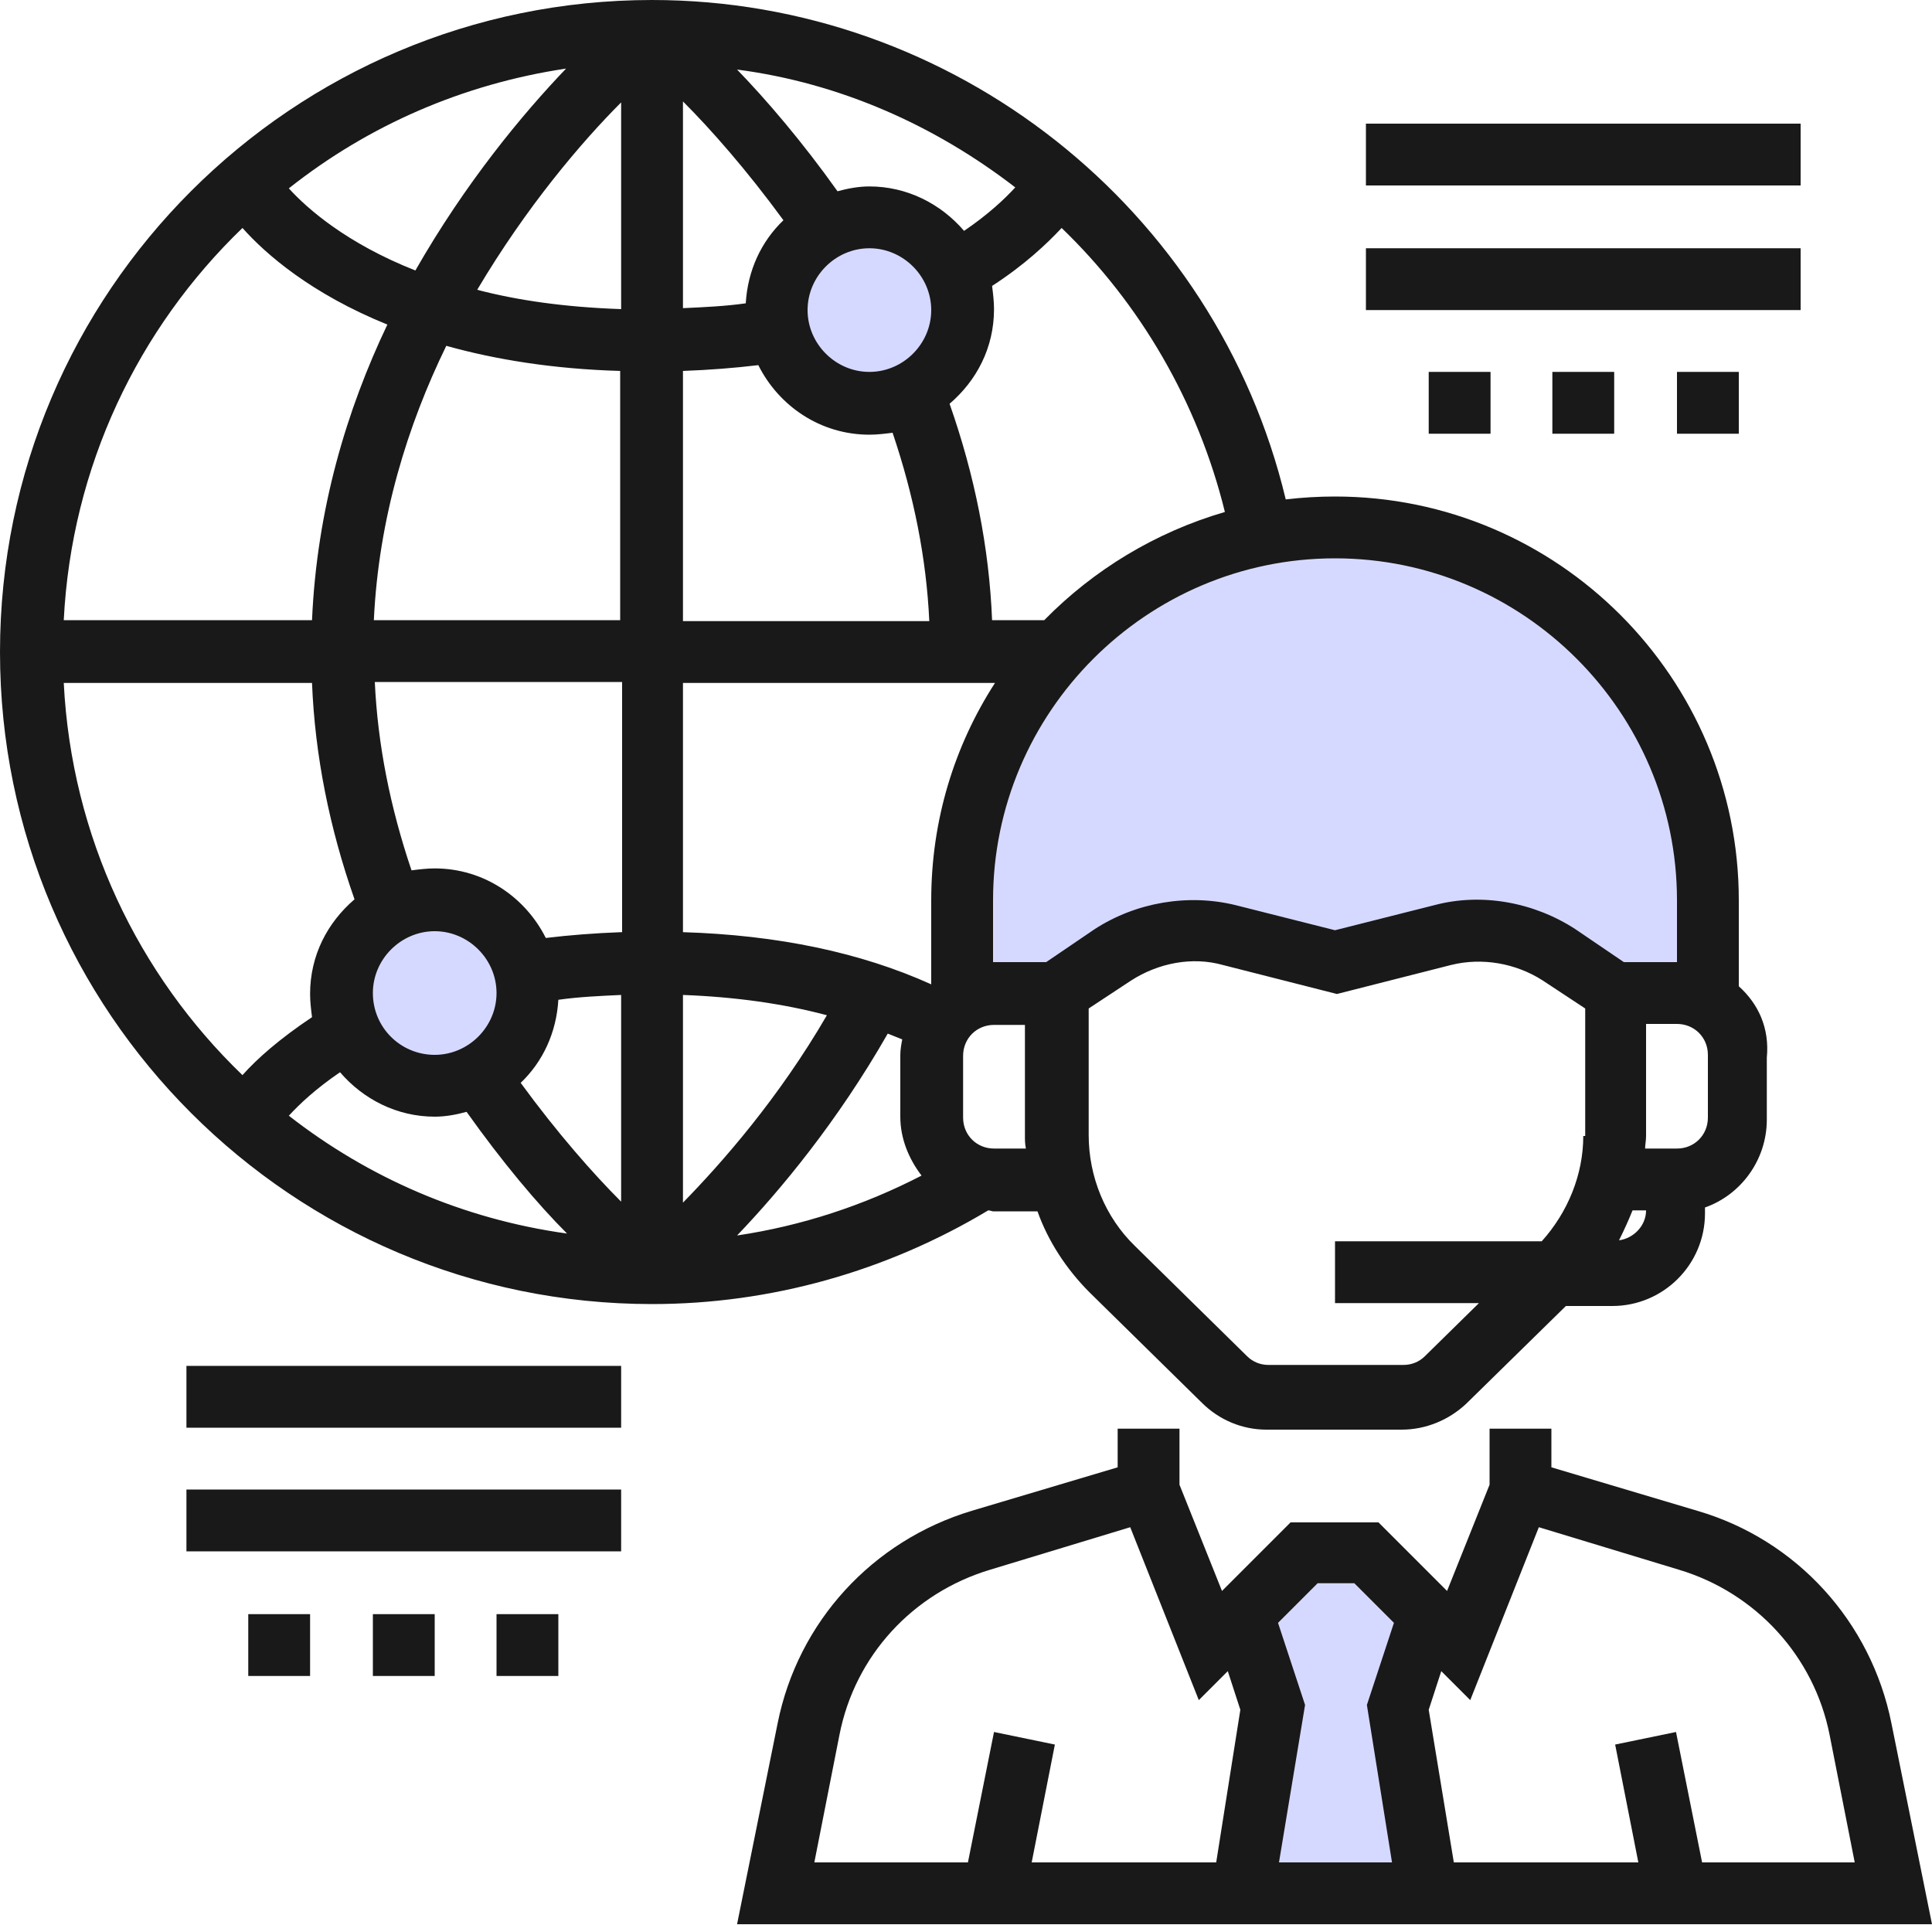 <?xml version="1.0" encoding="utf-8"?>
<!-- Generator: Adobe Illustrator 17.0.0, SVG Export Plug-In . SVG Version: 6.00 Build 0)  -->
<!DOCTYPE svg PUBLIC "-//W3C//DTD SVG 1.1//EN" "http://www.w3.org/Graphics/SVG/1.1/DTD/svg11.dtd">
<svg version="1.1" id="Capa_1" xmlns="http://www.w3.org/2000/svg" xmlns:xlink="http://www.w3.org/1999/xlink" x="0px" y="0px"
	 width="200px" height="199.3px" viewBox="0 25.4 200 199.3" enable-background="new 0 25.4 200 199.3" xml:space="preserve">
<path fill="#D6D9FF" d="M140.1,81.5c-11.8-1.1-22.7,5.3-30,14.7c-4,4.2-8.2,8.8-7.7,14.7c-1.2,3.9-1.8,7.9-1.6,11.8
	c0.2,5.9,8.6,6.4,9.9,1.4c1.2,0.2,2.6,0.1,3.7-0.4c4.3-1.9,9.2-4.7,14-3.4c5.2,1.4,8.1,3.9,13.7,2c4.9-1.7,10.6-2.2,15.7-1.3
	c3.7,0.6,7.4,4.2,10.9,5.7c2.5,1,5.5-1.1,6.2-3.5C180.2,102.4,159.6,83.3,140.1,81.5z"/>
<path fill="#D6D9FF" d="M146.3,212c-0.1-4-1.9-7.7-3.3-11.5c1.3-0.9,2.4-2.2,3.2-3.7c3.5-7.3-8.1-14.8-11.8-7.9
	c-3.4,1.5-5.4,4.9-3.1,9.2c0.1,0.2,0.2,0.4,0.3,0.6c-0.8,5.6-0.6,11.4-1.3,16.9c-0.3,2.7,2.5,5,5,5c1.6,0,3.5-0.1,5.3-0.5
	c0.7,0.3,1.4,0.4,2.2,0.5c2.7,0.2,5-2.4,5-5C147.8,214.2,147.2,212.9,146.3,212z"/>
<path fill="#D6D9FF" d="M53,120.5c-1.6-1.9-4.7-1.8-6.6-0.4c-0.9-0.2-1.8-0.3-2.8-0.1c-4.4,0.6-7.7,4.1-7.8,8.5
	c0,4.5,3.4,7.9,7.3,9.3c4.3,1.6,9.3-0.6,11.5-4.5C57.1,129.1,56.1,124,53,120.5z"/>
<path fill="#D6D9FF" d="M93.2,51.2c-1.6-1.1-3.7-1.2-5.5-0.3c-3.1,1.7-5,5-5.2,8.4c-0.1,1.9,0.8,4.2,2.3,5.4
	c2.2,1.7,4.4,2.2,7.2,1.8c1.5-0.2,3.3-1.4,4.2-2.6c1.4-1.6,2.1-3.4,2.3-5.5C99,54.9,96.4,52,93.2,51.2z"/>
<g>
	<g>
		<path fill="#191919" d="M180,127.5v-8.9c0-23-18.7-41.8-41.8-41.8c-1.7,0-3.4,0.1-5.1,0.3C125.9,47,98.7,25.4,67.5,25.4
			C30.3,25.4,0,55.6,0,92.9s30.3,67.5,67.5,67.5c12.3,0,24.3-3.4,34.8-9.7c0.2,0,0.4,0.1,0.5,0.1h4.6c1.1,3.1,3,6,5.4,8.4l11.6,11.4
			c1.8,1.8,4.2,2.8,6.7,2.8h14c2.5,0,4.9-1,6.7-2.7l10.3-10.1h4.8c5.3,0,9.6-4.3,9.6-9.6v-0.6c3.7-1.3,6.4-4.9,6.4-9.1v-6.4
			C183.2,131.8,182,129.3,180,127.5z M58.6,32.5C54.1,37.2,48.2,44.3,43,53.4c-7.1-2.8-11.2-6.4-13.1-8.5
			C38.1,38.4,47.9,34.1,58.6,32.5z M25.1,49c2.4,2.7,7.1,6.8,15,10c-4.2,8.8-7.3,19.1-7.8,30.6H6.6C7.4,73.7,14.3,59.4,25.1,49z
			 M25.1,136.7C14.3,126.3,7.4,112,6.6,96.1h25.7c0.3,7.5,1.8,15,4.4,22.4c-2.8,2.4-4.6,5.8-4.6,9.8c0,0.8,0.1,1.6,0.2,2.4
			C29,132.9,26.6,135,25.1,136.7z M29.9,140.9c1.1-1.2,2.8-2.8,5.3-4.5c2.4,2.8,5.9,4.6,9.8,4.6c1.1,0,2.2-0.2,3.3-0.5
			c3.7,5.2,7.3,9.5,10.4,12.6C47.9,151.6,38.1,147.3,29.9,140.9z M38.6,128.2c0-3.5,2.9-6.4,6.4-6.4s6.4,2.9,6.4,6.4
			s-2.9,6.4-6.4,6.4S38.6,131.8,38.6,128.2z M64.3,149.8c-2.9-2.9-6.6-7.1-10.4-12.3c2.3-2.2,3.7-5.2,3.9-8.6
			c2.1-0.3,4.3-0.4,6.5-0.5V149.8z M64.3,121.9c-2.7,0.1-5.3,0.3-7.8,0.6c-2.1-4.2-6.4-7.2-11.5-7.2c-0.8,0-1.6,0.1-2.4,0.2
			c-2.2-6.5-3.5-13-3.8-19.5h25.6V121.9z M64.3,89.6H38.7c0.5-10.6,3.5-20.2,7.5-28.4c5,1.4,11,2.4,18,2.6V89.6z M64.3,57.4
			c-5.8-0.2-10.7-0.9-14.9-2c5.1-8.6,10.8-15.3,14.9-19.4V57.4z M109.9,49c8.1,7.8,14.1,18,16.9,29.4c-7.2,2.1-13.6,6-18.7,11.2
			h-5.4c-0.3-7.5-1.8-15-4.4-22.4c2.8-2.4,4.6-5.8,4.6-9.8c0-0.8-0.1-1.6-0.2-2.4C106.1,52.8,108.4,50.6,109.9,49z M105.1,44.8
			c-1.1,1.2-2.8,2.8-5.3,4.5c-2.4-2.8-5.9-4.6-9.8-4.6c-1.1,0-2.2,0.2-3.3,0.5c-3.7-5.2-7.4-9.5-10.4-12.6
			C87,34,96.8,38.4,105.1,44.8z M96.4,57.5c0,3.5-2.9,6.4-6.4,6.4s-6.4-2.9-6.4-6.4s2.9-6.4,6.4-6.4S96.4,54,96.4,57.5z M70.7,35.9
			c2.9,2.9,6.6,7.1,10.4,12.3c-2.3,2.2-3.7,5.2-3.9,8.6c-2.1,0.3-4.3,0.4-6.5,0.5V35.9z M70.7,63.8c2.7-0.1,5.3-0.3,7.8-0.6
			c2.1,4.2,6.4,7.2,11.5,7.2c0.8,0,1.6-0.1,2.4-0.2c2.2,6.5,3.5,13,3.8,19.5H70.7V63.8z M70.7,128.4c5.4,0.2,10.4,0.9,14.9,2.1
			c-5,8.6-10.8,15.2-14.9,19.4V128.4z M76.3,153.3c4.5-4.7,10.4-11.8,15.6-20.9c0.5,0.2,1,0.4,1.5,0.6c-0.1,0.5-0.2,1.1-0.2,1.6v6.4
			c0,2.3,0.9,4.4,2.2,6.1C89.4,150.2,83,152.3,76.3,153.3z M96.4,127.3c-7.3-3.3-15.9-5.1-25.7-5.4V96.1h32.3
			c-4.2,6.5-6.6,14.2-6.6,22.5V127.3z M102.9,144.3c-1.8,0-3.2-1.4-3.2-3.2v-6.4c0-1.8,1.4-3.2,3.2-3.2h3.2V143c0,0.4,0,0.8,0.1,1.3
			H102.9z M163.9,143c0,4-1.6,7.9-4.3,10.9h-21.4v6.4h14.9l-5.6,5.5c-0.6,0.6-1.4,0.9-2.2,0.9h-14c-0.8,0-1.6-0.3-2.2-0.9
			l-11.6-11.4c-3.1-3-4.8-7.2-4.8-11.5v-13.1l4.4-2.9c2.8-1.8,6.3-2.5,9.5-1.6l11.8,3l11.8-3c3.2-0.8,6.7-0.2,9.5,1.6l4.4,2.9V143z
			 M163.1,121.6c-4.3-2.8-9.7-3.8-14.6-2.5l-10.3,2.6l-10.3-2.6c-4.9-1.2-10.3-0.3-14.6,2.5l-5,3.4h-5.5v-6.4
			c0-19.5,15.9-35.4,35.4-35.4s35.4,15.9,35.4,35.4v6.4h-5.5L163.1,121.6z M167.6,153.8c0.5-1,1-2.1,1.4-3.1h1.4
			C170.4,152.3,169.1,153.6,167.6,153.8z M176.8,141.1c0,1.8-1.4,3.2-3.2,3.2h-3.3c0-0.4,0.1-0.8,0.1-1.3v-11.6h3.2
			c1.8,0,3.2,1.4,3.2,3.2V141.1z"/>
	</g>
</g>
<g>
	<g>
		<path fill="#191919" d="M195.8,203.8c-2.1-10.5-9.8-19-20.1-22l-15.1-4.5v-4h-6.4v5.8l-4.4,11l-7.1-7.1h-9.1l-7.1,7.1l-4.4-11
			v-5.8h-6.4v4l-15.1,4.5c-10.3,3.1-18,11.5-20.1,22l-4.2,20.8H200L195.8,203.8z M125.9,218.2h-19.1l2.4-12.2l-6.3-1.3l-2.7,13.5
			H84.3l2.6-13.2c1.6-8.2,7.6-14.7,15.6-17.1l14.5-4.4l7.1,17.9l3-3l1.3,4L125.9,218.2z M144.1,218.2h-11.7l2.7-16.3l-2.8-8.5
			l4.1-4.1h3.8l4.1,4.1l-2.8,8.5L144.1,218.2z M176.2,218.2l-2.7-13.5l-6.3,1.3l2.4,12.2h-19.1l-2.6-15.8l1.3-4l3,3l7.1-17.9
			l14.5,4.4c8,2.4,14,9,15.6,17.1l2.6,13.2L176.2,218.2L176.2,218.2z"/>
	</g>
</g>
<g>
	<g>
		<rect x="19.3" y="166.8" fill="#191919" width="45" height="6.4"/>
	</g>
</g>
<g>
	<g>
		<rect x="19.3" y="179.6" fill="#191919" width="45" height="6.4"/>
	</g>
</g>
<g>
	<g>
		<rect x="38.6" y="192.5" fill="#191919" width="6.4" height="6.4"/>
	</g>
</g>
<g>
	<g>
		<rect x="51.4" y="192.5" fill="#191919" width="6.4" height="6.4"/>
	</g>
</g>
<g>
	<g>
		<rect x="25.7" y="192.5" fill="#191919" width="6.4" height="6.4"/>
	</g>
</g>
<g>
	<g>
		<rect x="141.4" y="38.2" fill="#191919" width="45" height="6.4"/>
	</g>
</g>
<g>
	<g>
		<rect x="141.4" y="51.1" fill="#191919" width="45" height="6.4"/>
	</g>
</g>
<g>
	<g>
		<rect x="160.7" y="63.9" fill="#191919" width="6.4" height="6.4"/>
	</g>
</g>
<g>
	<g>
		<rect x="173.6" y="63.9" fill="#191919" width="6.4" height="6.4"/>
	</g>
</g>
<g>
	<g>
		<rect x="147.9" y="63.9" fill="#191919" width="6.4" height="6.4"/>
	</g>
</g>
</svg>
